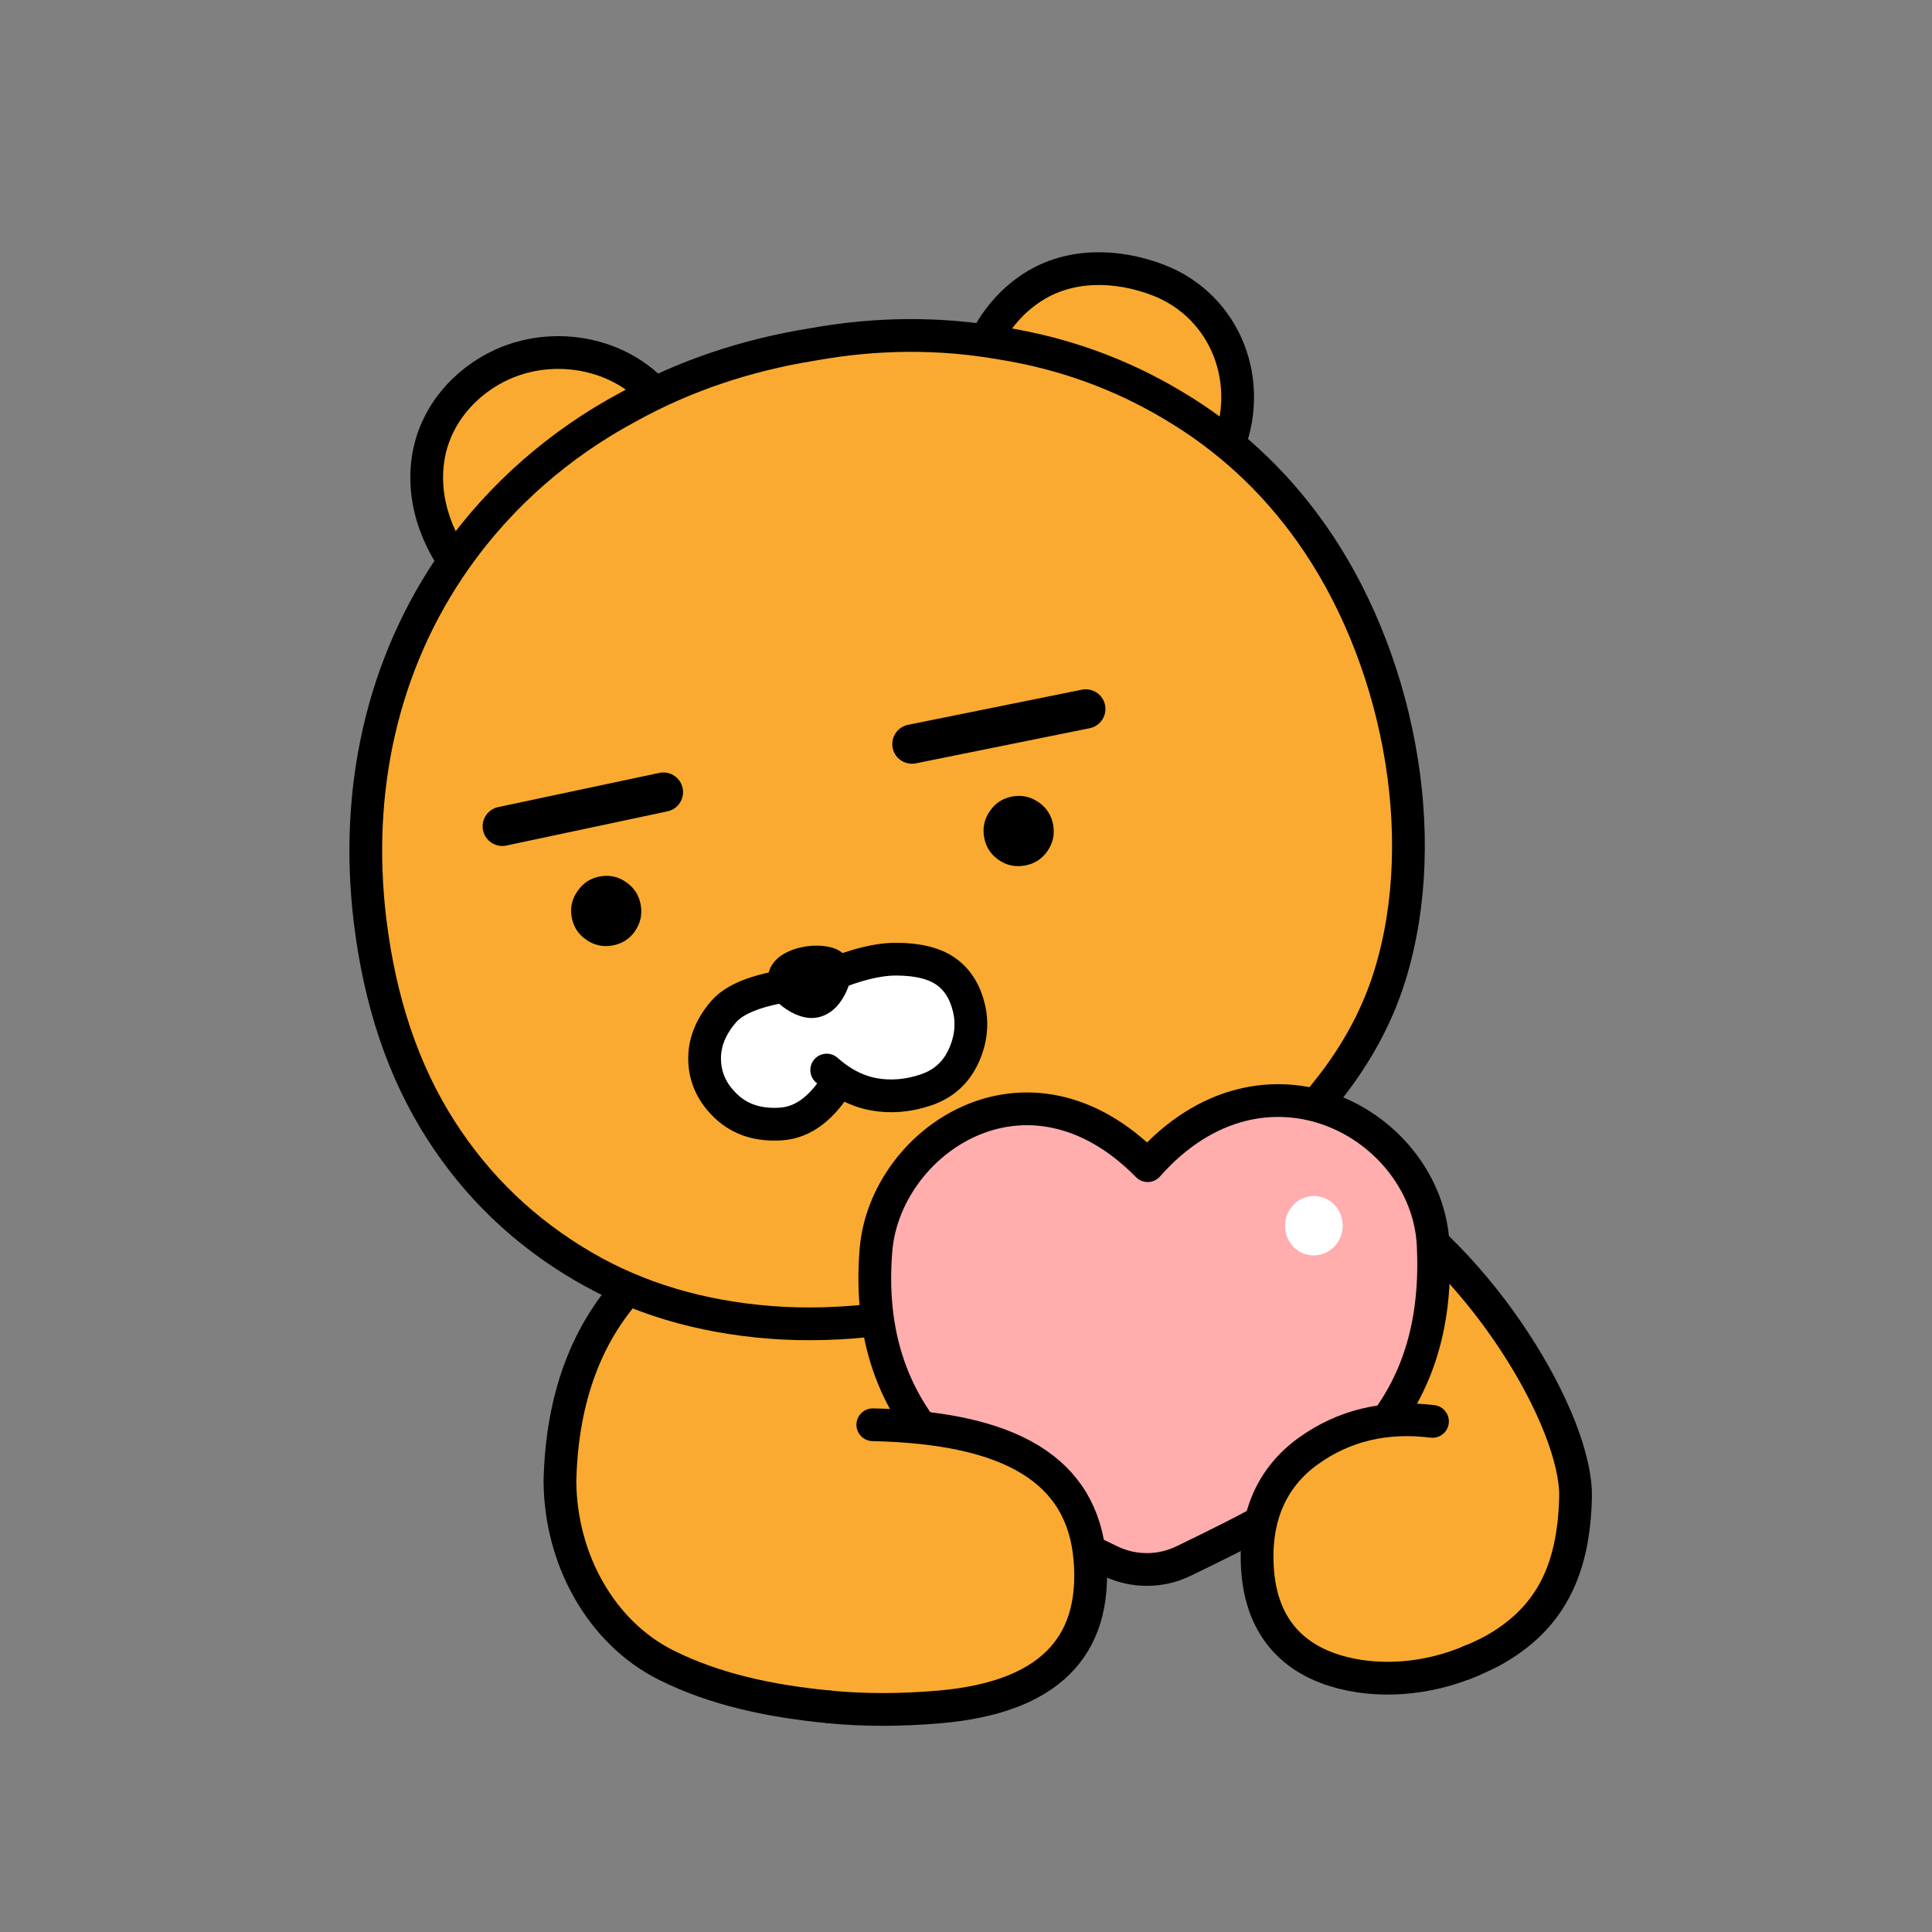 <svg width="102" height="102" viewBox="0 0 102 102" fill="none" xmlns="http://www.w3.org/2000/svg">
<rect x="0" y="0" width="102" height="102" fill="#808080" stroke="none"/>
<g clip-path="url(#clip0_3359_38307)">
<path d="M33.561 67.597C30.999 70.232 29.667 73.766 29.563 78.198C29.453 82.622 31.326 85.715 35.184 87.916C37.642 89.323 40.584 89.807 43.787 90.116C61.796 67.272 58.313 60.161 33.561 67.597Z" fill="#FAAA30"/>
<path d="M33.56 67.597C30.998 70.232 29.666 73.765 29.562 78.198C29.589 82.333 31.742 86.202 35.183 87.916C37.719 89.179 40.583 89.807 43.786 90.116" stroke="black" stroke-width="1.729" stroke-linecap="round" stroke-linejoin="round"/>
<path d="M78.741 87.244C81.615 85.749 83.097 83.029 83.186 79.084C83.265 75.139 79.334 68.353 74.738 64.531C60.918 60.454 62.875 70.178 77.268 87.905C77.75 87.719 78.242 87.498 78.741 87.244Z" fill="#FAAA30"/>
<path d="M71.974 62.817C78.282 66.57 83.261 75.083 83.181 79.028C83.093 82.974 81.792 85.518 78.737 87.189C78.238 87.443 77.745 87.663 77.264 87.85" stroke="black" stroke-width="1.729" stroke-linecap="round" stroke-linejoin="round"/>
<path d="M35.399 21.865C33.542 18.749 29.555 17.867 26.518 19.239C24.568 20.12 22.945 21.931 22.602 24.217C22.247 26.592 23.205 28.862 24.727 30.625" fill="#FAAA30"/>
<path d="M35.399 21.865C33.542 18.749 29.555 17.867 26.518 19.239C24.568 20.12 22.945 21.931 22.602 24.217C22.247 26.592 23.205 28.862 24.727 30.625" stroke="black" stroke-width="1.729" stroke-linecap="round" stroke-linejoin="round"/>
<path d="M64.71 23.89C66.327 20.266 64.739 16.16 61.136 14.782C58.956 13.949 56.494 13.905 54.546 15.146C52.523 16.436 51.434 18.649 51.105 20.953" fill="#FAAA30"/>
<path d="M64.71 23.89C66.327 20.266 64.739 16.16 61.136 14.782C58.956 13.949 56.494 13.905 54.546 15.146C52.523 16.436 51.434 18.649 51.105 20.953" stroke="black" stroke-width="1.729" stroke-linecap="round" stroke-linejoin="round"/>
<path d="M19.536 48.594C18.717 41.825 20.115 35.075 24.082 29.465C26.436 26.137 29.564 23.418 33.153 21.494C36.108 19.856 39.363 18.751 42.919 18.182C46.29 17.574 49.607 17.554 52.869 18.124C56.149 18.648 59.182 19.745 61.971 21.422C64.823 23.118 67.228 25.337 69.184 28.083C73.743 34.472 75.7 44.009 73.377 51.508C71.886 56.318 68.405 59.958 64.359 62.979C61.286 65.239 57.503 67.014 53.006 68.304C48.478 69.59 44.364 70.104 40.66 69.813C36.952 69.521 33.654 68.536 30.783 66.855C27.666 65.031 25.18 62.628 23.293 59.688C21.255 56.515 20.047 52.813 19.536 48.592V48.594Z" fill="#FAAA30" stroke="black" stroke-width="1.729" stroke-linecap="round" stroke-linejoin="round"/>
<path d="M48.145 39.284L57.324 37.429" stroke="black" stroke-width="2.075" stroke-linecap="round" stroke-linejoin="round"/>
<path d="M26.518 43.625L35.024 41.82" stroke="black" stroke-width="2.075" stroke-linecap="round" stroke-linejoin="round"/>
<path d="M33.522 49.157C33.814 48.742 33.916 48.281 33.827 47.773C33.739 47.271 33.487 46.876 33.072 46.584C32.654 46.286 32.193 46.18 31.685 46.271C31.183 46.359 30.788 46.613 30.497 47.037C30.198 47.454 30.092 47.914 30.181 48.415C30.269 48.916 30.525 49.323 30.949 49.612C31.364 49.904 31.824 50.005 32.325 49.919C32.833 49.831 33.233 49.577 33.525 49.162L33.522 49.157Z" fill="black"/>
<path d="M55.297 44.936C55.588 44.52 55.69 44.059 55.602 43.551C55.513 43.05 55.261 42.654 54.846 42.363C54.422 42.065 53.961 41.961 53.459 42.049C52.958 42.137 52.551 42.394 52.262 42.818C51.971 43.233 51.869 43.692 51.955 44.194C52.044 44.702 52.297 45.101 52.713 45.393C53.128 45.684 53.59 45.786 54.097 45.698C54.605 45.609 54.999 45.358 55.297 44.94V44.936Z" fill="black"/>
<path d="M38.206 53.402C37.499 54.224 37.161 55.096 37.197 56.017C37.239 56.942 37.627 57.746 38.365 58.429C39.105 59.118 40.064 59.423 41.241 59.341C42.416 59.261 43.436 58.484 44.304 57.007C44.903 57.411 45.521 57.667 46.157 57.777C47.034 57.932 47.937 57.857 48.863 57.55C49.788 57.243 50.449 56.655 50.848 55.792C51.257 54.935 51.356 54.078 51.153 53.221C50.957 52.371 50.557 51.728 49.954 51.293C49.353 50.864 48.481 50.646 47.332 50.637C46.184 50.63 44.73 51.041 42.972 51.874C40.503 52.077 38.915 52.587 38.206 53.4V53.402Z" fill="white"/>
<path d="M44.309 57.011C44.904 57.413 45.52 57.667 46.156 57.777C47.033 57.932 47.936 57.857 48.861 57.55C49.787 57.243 50.449 56.657 50.854 55.796C51.258 54.934 51.357 54.078 51.158 53.225C50.957 52.373 50.556 51.73 49.955 51.299C49.354 50.866 48.479 50.645 47.333 50.639C46.185 50.632 44.731 51.043 42.973 51.876C40.504 52.079 38.916 52.591 38.207 53.408C37.498 54.228 37.164 55.098 37.202 56.021C37.24 56.944 37.626 57.748 38.364 58.433C39.101 59.118 40.06 59.42 41.237 59.341C42.412 59.261 43.435 58.484 44.307 57.011C44.084 56.858 43.863 56.686 43.645 56.494" stroke="black" stroke-width="1.729" stroke-linecap="round" stroke-linejoin="round"/>
<path d="M44.007 50.054C43.559 49.915 43.057 49.888 42.501 49.974C41.926 50.074 41.458 50.268 41.1 50.553C40.685 50.908 40.498 51.35 40.539 51.88C40.575 52.413 40.906 52.883 41.533 53.296C42.167 53.707 42.755 53.835 43.294 53.685C43.826 53.535 44.254 53.159 44.581 52.554C44.902 51.958 45.003 51.432 44.882 50.977C44.758 50.515 44.467 50.208 44.007 50.056V50.054Z" fill="black"/>
<path d="M46.246 66.003C46.713 60.249 54.215 55.066 60.592 61.541C66.76 54.557 75.34 59.374 75.663 65.705C76.183 75.902 69.191 79.143 62.503 82.408C61.276 83.007 59.856 83.013 58.627 82.423C52.943 79.691 45.427 76.071 46.246 66.003Z" fill="#FFADAD" stroke="black" stroke-width="1.729" stroke-linecap="round" stroke-linejoin="round"/>
<path d="M69.239 66.277C70.077 66.345 70.813 65.7 70.883 64.837C70.953 63.973 70.331 63.217 69.493 63.149C68.655 63.081 67.919 63.727 67.849 64.59C67.779 65.454 68.401 66.21 69.239 66.277Z" fill="white"/>
<path d="M43.782 90.117C45.6 90.294 47.542 90.294 49.602 90.117C55.285 89.624 57.933 87.02 57.542 82.309C57.145 77.59 53.324 75.374 46.08 75.22L43.782 90.117Z" fill="#FAAA30"/>
<path d="M43.783 90.117C45.601 90.294 47.542 90.294 49.603 90.117C55.286 89.624 57.934 87.02 57.543 82.309C57.145 77.59 53.324 75.374 46.08 75.22" stroke="black" stroke-width="1.729" stroke-linecap="round" stroke-linejoin="round"/>
<path d="M75.627 75.043C73.144 74.734 70.96 75.254 69.078 76.601C67.197 77.949 66.299 80.015 66.386 82.798C66.474 85.575 67.833 87.374 70.47 88.197C72.646 88.873 74.912 88.757 77.265 87.85L75.627 75.043Z" fill="#FAAA30"/>
<path d="M77.711 87.664C75.341 88.703 72.647 88.873 70.471 88.197C67.834 87.374 66.552 85.453 66.387 82.799C66.213 80.019 67.198 77.949 69.079 76.602C70.96 75.254 73.144 74.734 75.628 75.043" stroke="black" stroke-width="1.729" stroke-linecap="round" stroke-linejoin="round"/>
</g>
<defs>
<clipPath id="clip0_3359_38307">
<rect width="102" height="102" fill="white"/>
</clipPath>
</defs>
</svg>
